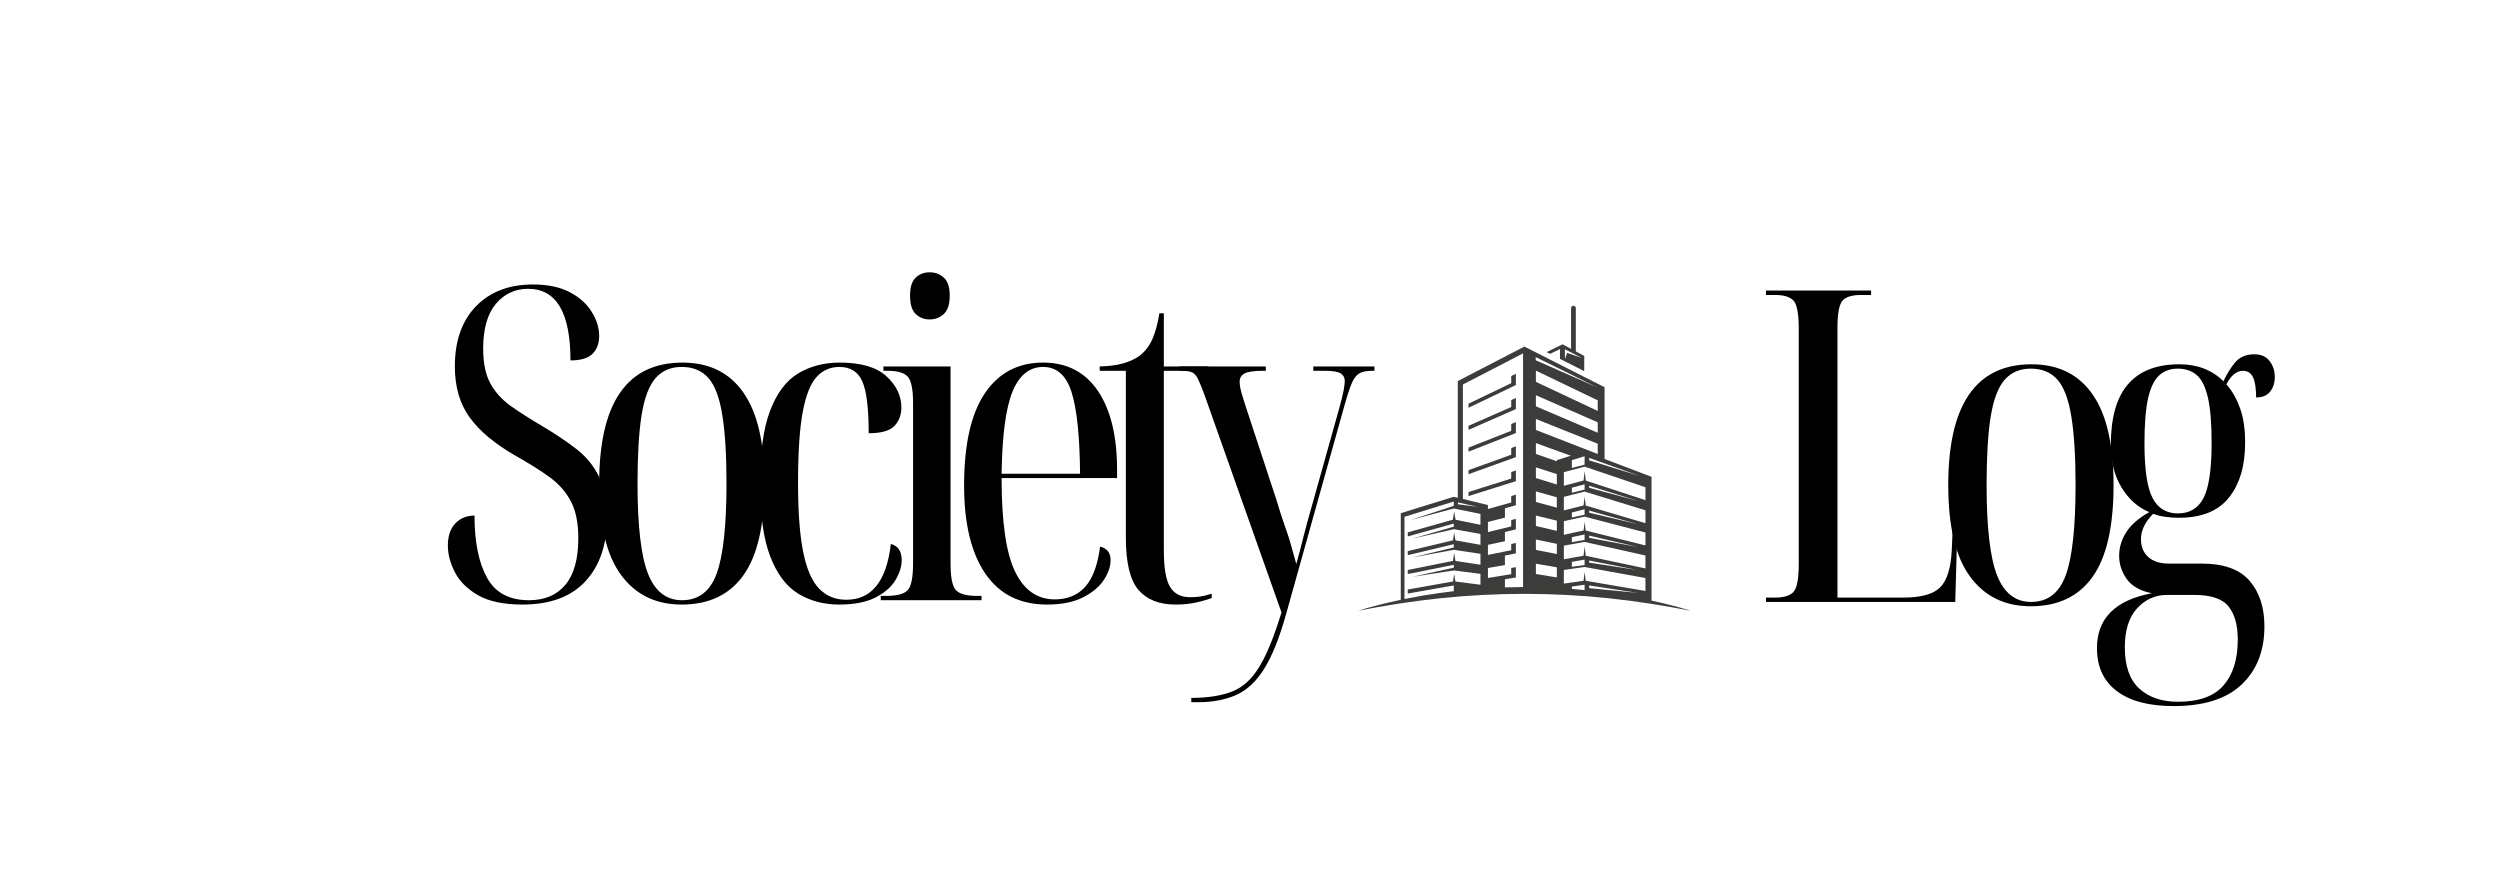 <svg xmlns="http://www.w3.org/2000/svg" xmlns:xlink="http://www.w3.org/1999/xlink" width="432" zoomAndPan="magnify" viewBox="0 0 324 113.25" height="151" preserveAspectRatio="xMidYMid meet" version="1.0"><defs><g/><clipPath id="c81c447220"><path d="M 175.895 39.625 L 219.105 39.625 L 219.105 79.113 L 175.895 79.113 Z M 175.895 39.625 " clip-rule="nonzero"/></clipPath></defs><g fill="#000000" fill-opacity="1"><g transform="translate(56.011, 77.789)"><g><path d="M 11.703 0.562 C 9.285 0.562 7.367 0.16 5.953 -0.641 C 4.547 -1.453 3.539 -2.453 2.938 -3.641 C 2.332 -4.828 2.031 -5.969 2.031 -7.062 C 2.031 -8.301 2.348 -9.258 2.984 -9.938 C 3.629 -10.625 4.461 -10.969 5.484 -10.969 C 5.484 -7.57 6.02 -4.895 7.094 -2.938 C 8.164 -0.977 9.984 0 12.547 0 C 14.578 0 16.148 -0.664 17.266 -2 C 18.379 -3.344 18.938 -5.352 18.938 -8.031 C 18.938 -10.02 18.613 -11.617 17.969 -12.828 C 17.332 -14.035 16.422 -15.07 15.234 -15.938 C 14.047 -16.801 12.582 -17.723 10.844 -18.703 C 8.133 -20.254 6.141 -21.914 4.859 -23.688 C 3.578 -25.457 2.938 -27.66 2.938 -30.297 C 2.938 -33.609 3.848 -36.207 5.672 -38.094 C 7.504 -39.977 9.969 -40.922 13.062 -40.922 C 14.977 -40.922 16.566 -40.586 17.828 -39.922 C 19.086 -39.266 20.035 -38.414 20.672 -37.375 C 21.316 -36.344 21.641 -35.301 21.641 -34.25 C 21.641 -33.27 21.348 -32.492 20.766 -31.922 C 20.18 -31.359 19.234 -31.078 17.922 -31.078 C 17.922 -37.266 16.094 -40.359 12.438 -40.359 C 10.738 -40.359 9.344 -39.707 8.25 -38.406 C 7.156 -37.102 6.609 -35.172 6.609 -32.609 C 6.609 -30.766 6.91 -29.273 7.516 -28.141 C 8.117 -27.016 8.992 -26.035 10.141 -25.203 C 11.297 -24.379 12.68 -23.492 14.297 -22.547 C 15.953 -21.566 17.41 -20.586 18.672 -19.609 C 19.941 -18.629 20.922 -17.441 21.609 -16.047 C 22.305 -14.648 22.656 -12.863 22.656 -10.688 C 22.656 -7.219 21.723 -4.473 19.859 -2.453 C 17.992 -0.441 15.273 0.562 11.703 0.562 Z M 11.703 0.562 "/></g></g></g><g fill="#000000" fill-opacity="1"><g transform="translate(75.279, 77.789)"><g><path d="M 13.062 0.562 C 9.707 0.562 7.086 -0.719 5.203 -3.281 C 3.316 -5.844 2.375 -9.797 2.375 -15.141 C 2.375 -25.578 5.973 -30.797 13.172 -30.797 C 16.641 -30.797 19.273 -29.492 21.078 -26.891 C 22.891 -24.297 23.797 -20.379 23.797 -15.141 C 23.797 -9.754 22.891 -5.789 21.078 -3.25 C 19.273 -0.707 16.602 0.562 13.062 0.562 Z M 13.109 0 C 15.254 0 16.75 -1.145 17.594 -3.438 C 18.445 -5.738 18.875 -9.641 18.875 -15.141 C 18.875 -18.836 18.691 -21.797 18.328 -24.016 C 17.973 -26.242 17.375 -27.836 16.531 -28.797 C 15.688 -29.754 14.531 -30.234 13.062 -30.234 C 11.664 -30.234 10.539 -29.754 9.688 -28.797 C 8.844 -27.836 8.238 -26.242 7.875 -24.016 C 7.52 -21.797 7.344 -18.836 7.344 -15.141 C 7.344 -9.641 7.797 -5.738 8.703 -3.438 C 9.609 -1.145 11.078 0 13.109 0 Z M 13.109 0 "/></g></g></g><g fill="#000000" fill-opacity="1"><g transform="translate(96.129, 77.789)"><g><path d="M 12.609 0.562 C 10.609 0.562 8.832 0.082 7.281 -0.875 C 5.738 -1.832 4.535 -3.453 3.672 -5.734 C 2.805 -8.016 2.375 -11.148 2.375 -15.141 C 2.375 -19.141 2.805 -22.273 3.672 -24.547 C 4.535 -26.828 5.738 -28.438 7.281 -29.375 C 8.832 -30.32 10.645 -30.797 12.719 -30.797 C 15.469 -30.797 17.484 -30.203 18.766 -29.016 C 20.047 -27.828 20.688 -26.484 20.688 -24.984 C 20.688 -24.004 20.383 -23.203 19.781 -22.578 C 19.176 -21.953 18.066 -21.641 16.453 -21.641 C 16.453 -24.879 16.176 -27.117 15.625 -28.359 C 15.082 -29.609 14.094 -30.234 12.656 -30.234 C 11.488 -30.234 10.508 -29.805 9.719 -28.953 C 8.926 -28.109 8.32 -26.594 7.906 -24.406 C 7.5 -22.227 7.297 -19.16 7.297 -15.203 C 7.297 -11.43 7.52 -8.441 7.969 -6.234 C 8.414 -4.035 9.102 -2.457 10.031 -1.5 C 10.957 -0.539 12.133 -0.062 13.562 -0.062 C 16.844 -0.062 18.766 -2.473 19.328 -7.297 C 19.859 -7.141 20.223 -6.879 20.422 -6.516 C 20.629 -6.16 20.734 -5.723 20.734 -5.203 C 20.734 -4.41 20.477 -3.57 19.969 -2.688 C 19.469 -1.801 18.613 -1.035 17.406 -0.391 C 16.195 0.242 14.598 0.562 12.609 0.562 Z M 12.609 0.562 "/></g></g></g><g fill="#000000" fill-opacity="1"><g transform="translate(113.193, 77.789)"><g><path d="M 7.297 -36.391 C 6.578 -36.391 5.973 -36.625 5.484 -37.094 C 4.992 -37.57 4.75 -38.359 4.75 -39.453 C 4.75 -40.578 4.992 -41.363 5.484 -41.812 C 5.973 -42.27 6.578 -42.5 7.297 -42.5 C 8.004 -42.5 8.613 -42.27 9.125 -41.812 C 9.633 -41.363 9.891 -40.578 9.891 -39.453 C 9.891 -38.359 9.633 -37.57 9.125 -37.094 C 8.613 -36.625 8.004 -36.391 7.297 -36.391 Z M 0.953 0 L 0.953 -0.562 L 1.703 -0.562 C 3.055 -0.562 3.969 -0.805 4.438 -1.297 C 4.906 -1.785 5.141 -2.953 5.141 -4.797 L 5.141 -25.547 C 5.141 -27.316 4.91 -28.457 4.453 -28.969 C 4.004 -29.477 3.141 -29.734 1.859 -29.734 L 1.297 -29.734 L 1.297 -30.297 L 10 -30.297 L 10 -4.75 C 10 -2.938 10.234 -1.785 10.703 -1.297 C 11.18 -0.805 12.078 -0.562 13.391 -0.562 L 14.016 -0.562 L 14.016 0 Z M 0.953 0 "/></g></g></g><g fill="#000000" fill-opacity="1"><g transform="translate(122.572, 77.789)"><g><path d="M 13.109 0.562 C 9.609 0.562 6.941 -0.781 5.109 -3.469 C 3.285 -6.164 2.375 -9.961 2.375 -14.859 C 2.375 -20.172 3.27 -24.156 5.062 -26.812 C 6.852 -29.469 9.367 -30.797 12.609 -30.797 C 15.691 -30.797 18.062 -29.57 19.719 -27.125 C 21.375 -24.676 22.203 -21.25 22.203 -16.844 L 22.203 -15.828 L 7.234 -15.828 C 7.234 -10.141 7.816 -6.098 8.984 -3.703 C 10.148 -1.305 11.863 -0.109 14.125 -0.109 C 15.781 -0.109 17.098 -0.656 18.078 -1.75 C 19.055 -2.844 19.695 -4.578 20 -6.953 C 20.906 -6.723 21.359 -6.141 21.359 -5.203 C 21.359 -4.367 21.066 -3.508 20.484 -2.625 C 19.898 -1.738 18.992 -0.984 17.766 -0.359 C 16.547 0.254 14.992 0.562 13.109 0.562 Z M 7.234 -16.391 L 17.406 -16.391 C 17.363 -21.285 16.992 -24.816 16.297 -26.984 C 15.609 -29.148 14.379 -30.234 12.609 -30.234 C 10.836 -30.234 9.516 -29.16 8.641 -27.016 C 7.773 -24.867 7.305 -21.328 7.234 -16.391 Z M 7.234 -16.391 "/></g></g></g><g fill="#000000" fill-opacity="1"><g transform="translate(141.614, 77.789)"><g><path d="M 10.734 0.562 C 8.629 0.562 7.031 -0.066 5.938 -1.328 C 4.844 -2.586 4.297 -4.859 4.297 -8.141 L 4.297 -29.734 L 0.906 -29.734 L 0.906 -30.297 C 2.113 -30.328 3.141 -30.461 3.984 -30.703 C 4.828 -30.953 5.535 -31.285 6.109 -31.703 C 6.859 -32.305 7.422 -33.066 7.797 -33.984 C 8.172 -34.91 8.453 -35.977 8.641 -37.188 L 9.219 -37.188 L 9.219 -30.297 L 14.984 -30.297 L 14.984 -29.734 L 9.219 -29.734 L 9.219 -6.5 C 9.219 -4.195 9.488 -2.602 10.031 -1.719 C 10.57 -0.832 11.43 -0.391 12.609 -0.391 C 13.016 -0.391 13.438 -0.414 13.875 -0.469 C 14.312 -0.531 14.828 -0.656 15.422 -0.844 L 15.422 -0.281 C 14.93 -0.094 14.281 0.094 13.469 0.281 C 12.664 0.469 11.754 0.562 10.734 0.562 Z M 10.734 0.562 "/></g></g></g><g fill="#000000" fill-opacity="1"><g transform="translate(152.688, 77.789)"><g><path d="M 1.703 13.219 L 1.703 12.656 C 3.848 12.656 5.613 12.379 7 11.828 C 8.395 11.285 9.57 10.211 10.531 8.609 C 11.5 7.016 12.453 4.672 13.391 1.578 L 3.453 -26.5 C 3.109 -27.445 2.82 -28.156 2.594 -28.625 C 2.375 -29.094 2.113 -29.395 1.812 -29.531 C 1.508 -29.664 1.055 -29.734 0.453 -29.734 L 0.172 -29.734 L 0.172 -30.297 L 11.359 -30.297 L 11.359 -29.734 L 11.016 -29.734 C 9.848 -29.734 9.047 -29.617 8.609 -29.391 C 8.18 -29.16 7.969 -28.801 7.969 -28.312 C 7.969 -27.938 8.051 -27.445 8.219 -26.844 C 8.395 -26.238 8.613 -25.539 8.875 -24.75 L 12.719 -13.062 C 13.051 -11.969 13.32 -11.109 13.531 -10.484 C 13.738 -9.859 13.926 -9.312 14.094 -8.844 C 14.27 -8.375 14.441 -7.828 14.609 -7.203 C 14.773 -6.578 15.008 -5.738 15.312 -4.688 C 15.582 -5.633 15.883 -6.785 16.219 -8.141 C 16.562 -9.492 16.938 -10.867 17.344 -12.266 L 20.906 -24.984 C 21.176 -25.961 21.359 -26.711 21.453 -27.234 C 21.547 -27.766 21.594 -28.16 21.594 -28.422 C 21.594 -28.836 21.422 -29.16 21.078 -29.391 C 20.742 -29.617 20.047 -29.734 18.984 -29.734 L 17.516 -29.734 L 17.516 -30.297 L 25.438 -30.297 L 25.438 -29.734 L 25.156 -29.734 C 24.438 -29.734 23.891 -29.629 23.516 -29.422 C 23.141 -29.211 22.816 -28.816 22.547 -28.234 C 22.285 -27.648 21.984 -26.754 21.641 -25.547 L 14.016 1.703 C 13.148 4.828 12.195 7.219 11.156 8.875 C 10.125 10.531 8.91 11.664 7.516 12.281 C 6.117 12.906 4.461 13.219 2.547 13.219 Z M 1.703 13.219 "/></g></g></g><g fill="#000000" fill-opacity="1"><g transform="translate(227.291, 78.009)"><g><path d="M 1.578 0 L 1.578 -0.562 L 2.766 -0.562 C 3.93 -0.562 4.734 -0.816 5.172 -1.328 C 5.609 -1.836 5.828 -3.051 5.828 -4.969 L 5.828 -35.375 C 5.828 -37.301 5.609 -38.516 5.172 -39.016 C 4.734 -39.523 3.93 -39.781 2.766 -39.781 L 1.578 -39.781 L 1.578 -40.359 L 15.203 -40.359 L 15.203 -39.781 L 13.906 -39.781 C 12.738 -39.781 11.938 -39.535 11.5 -39.047 C 11.062 -38.555 10.844 -37.367 10.844 -35.484 L 10.844 -0.562 L 19.391 -0.562 C 21.68 -0.562 23.27 -1.004 24.156 -1.891 C 25.039 -2.773 25.539 -4.367 25.656 -6.672 L 25.891 -12.031 L 26.453 -12.031 L 26.109 0 Z M 1.578 0 "/></g></g></g><g fill="#000000" fill-opacity="1"><g transform="translate(250.119, 78.009)"><g><path d="M 13.062 0.562 C 9.707 0.562 7.086 -0.719 5.203 -3.281 C 3.316 -5.844 2.375 -9.797 2.375 -15.141 C 2.375 -25.578 5.973 -30.797 13.172 -30.797 C 16.641 -30.797 19.273 -29.492 21.078 -26.891 C 22.891 -24.297 23.797 -20.379 23.797 -15.141 C 23.797 -9.754 22.891 -5.789 21.078 -3.25 C 19.273 -0.707 16.602 0.562 13.062 0.562 Z M 13.109 0 C 15.254 0 16.75 -1.145 17.594 -3.438 C 18.445 -5.738 18.875 -9.641 18.875 -15.141 C 18.875 -18.836 18.691 -21.797 18.328 -24.016 C 17.973 -26.242 17.375 -27.836 16.531 -28.797 C 15.688 -29.754 14.531 -30.234 13.062 -30.234 C 11.664 -30.234 10.539 -29.754 9.688 -28.797 C 8.844 -27.836 8.238 -26.242 7.875 -24.016 C 7.52 -21.797 7.344 -18.836 7.344 -15.141 C 7.344 -9.641 7.797 -5.738 8.703 -3.438 C 9.609 -1.145 11.078 0 13.109 0 Z M 13.109 0 "/></g></g></g><g fill="#000000" fill-opacity="1"><g transform="translate(270.969, 78.009)"><g><path d="M 10.734 13.5 C 7.535 13.5 5.078 12.848 3.359 11.547 C 1.648 10.254 0.797 8.398 0.797 5.984 C 0.797 2.141 3.164 -0.227 7.906 -1.125 C 6.406 -1.426 5.32 -2.039 4.656 -2.969 C 4 -3.895 3.672 -4.898 3.672 -5.984 C 3.672 -7.047 3.973 -8.055 4.578 -9.016 C 5.18 -9.973 6.18 -10.848 7.578 -11.641 C 6.109 -12.242 4.91 -13.305 3.984 -14.828 C 3.055 -16.359 2.594 -18.195 2.594 -20.344 C 2.594 -23.883 3.336 -26.508 4.828 -28.219 C 6.316 -29.938 8.531 -30.797 11.469 -30.797 C 13.812 -30.797 15.719 -30.062 17.188 -28.594 C 17.562 -29.426 18.047 -30.219 18.641 -30.969 C 19.242 -31.719 20.094 -32.094 21.188 -32.094 C 22.062 -32.094 22.723 -31.801 23.172 -31.219 C 23.617 -30.633 23.844 -29.945 23.844 -29.156 C 23.844 -28.406 23.645 -27.773 23.25 -27.266 C 22.852 -26.754 22.242 -26.5 21.422 -26.5 C 21.422 -27.707 21.285 -28.582 21.016 -29.125 C 20.754 -29.676 20.32 -29.953 19.719 -29.953 C 18.895 -29.953 18.18 -29.367 17.578 -28.203 C 18.328 -27.336 18.914 -26.301 19.344 -25.094 C 19.781 -23.883 20 -22.395 20 -20.625 C 20 -17.645 19.301 -15.281 17.906 -13.531 C 16.52 -11.781 14.359 -10.906 11.422 -10.906 C 10.891 -10.906 10.32 -10.941 9.719 -11.016 C 9.113 -11.098 8.566 -11.234 8.078 -11.422 C 7.023 -10.359 6.5 -9.266 6.5 -8.141 C 6.5 -7.16 6.816 -6.383 7.453 -5.812 C 8.098 -5.25 8.969 -4.969 10.062 -4.969 L 14.359 -4.969 C 17.223 -4.969 19.297 -4.223 20.578 -2.734 C 21.859 -1.254 22.5 0.711 22.5 3.172 C 22.5 6.328 21.516 8.836 19.547 10.703 C 17.586 12.566 14.648 13.5 10.734 13.5 Z M 11.297 -11.469 C 12.805 -11.469 13.91 -12.133 14.609 -13.469 C 15.305 -14.812 15.656 -17.195 15.656 -20.625 C 15.656 -23.156 15.492 -25.113 15.172 -26.5 C 14.848 -27.895 14.363 -28.863 13.719 -29.406 C 13.082 -29.957 12.258 -30.234 11.25 -30.234 C 10.301 -30.234 9.504 -29.941 8.859 -29.359 C 8.223 -28.773 7.742 -27.785 7.422 -26.391 C 7.109 -24.992 6.953 -23.055 6.953 -20.578 C 6.953 -17.18 7.301 -14.812 8 -13.469 C 8.695 -12.133 9.797 -11.469 11.297 -11.469 Z M 11.297 12.938 C 14.016 12.938 15.984 12.227 17.203 10.812 C 18.43 9.406 19.047 7.422 19.047 4.859 C 19.047 3.016 18.648 1.594 17.859 0.594 C 17.066 -0.406 15.578 -0.906 13.391 -0.906 L 9.891 -0.906 C 8.348 -0.906 7.047 -0.32 5.984 0.844 C 4.93 2.008 4.406 3.688 4.406 5.875 C 4.406 8.289 5.023 10.07 6.266 11.219 C 7.516 12.363 9.191 12.938 11.297 12.938 Z M 11.297 12.938 "/></g></g></g><g clip-path="url(#c81c447220)"><path fill="#3c3c3b" d="M 204.992 46.379 L 203.105 45.738 L 202.816 46.547 L 202.805 45.262 Z M 200.898 45.859 L 202.172 45.234 L 202.172 46.508 L 205.312 48.098 L 205.324 46.133 L 204.227 45.543 L 204.227 39.934 C 204.227 39.762 204.086 39.625 203.918 39.625 C 203.746 39.625 203.609 39.762 203.609 39.934 L 203.609 45.211 L 202.508 44.621 L 200.445 45.633 Z M 188.41 76.617 L 188.41 75.871 L 182.445 76.926 L 182.445 76.398 L 188.305 75.359 L 188.461 74.379 L 188.621 75.363 L 191.867 75.781 L 191.867 74.371 L 188.438 73.93 L 188.41 73.934 L 183.074 74.75 L 188.41 73.57 L 188.41 73.199 L 182.445 74.398 L 182.445 73.871 L 188.301 72.691 L 188.461 71.676 L 188.625 72.695 L 191.867 73.188 L 191.867 71.777 L 188.438 71.254 L 188.41 71.262 L 183.004 72.25 L 188.41 70.949 L 188.41 70.527 L 182.445 71.953 L 182.445 71.422 L 188.301 70.027 L 188.461 69 L 188.625 70.027 L 191.867 70.609 L 191.867 69.199 L 188.438 68.582 L 188.41 68.59 L 182.957 69.832 L 188.41 68.254 L 188.41 67.852 L 182.445 69.523 L 182.445 68.996 L 188.289 67.355 L 188.461 66.273 L 188.637 67.355 L 191.867 68.012 L 191.867 66.602 L 188.438 65.902 L 188.41 65.91 L 182.812 67.391 L 188.41 65.559 L 188.41 65 L 182.02 66.98 L 182.02 77.633 C 183.539 77.324 185.07 77.062 186.605 76.848 C 187.207 76.762 187.809 76.688 188.41 76.617 Z M 188.949 65.355 L 191.492 65.676 L 188.949 65.113 Z M 189.59 64.664 L 191.328 65.086 L 192.836 65.449 L 192.836 65.969 L 195.855 65.121 L 195.855 64.285 L 196.457 64.109 L 196.457 65.48 L 195.039 65.879 L 195.039 67.082 L 192.836 67.648 L 192.836 68.957 L 195.855 68.223 L 195.855 67.398 L 196.457 67.246 L 196.457 68.605 L 195.039 68.949 L 195.039 70.145 L 192.836 70.613 L 192.836 71.914 L 195.855 71.309 L 195.855 70.5 L 196.457 70.371 L 196.457 71.719 L 195.039 72 L 195.039 73.227 L 192.836 73.617 L 192.836 74.906 L 195.855 74.414 L 195.855 73.613 L 196.457 73.504 L 196.457 74.844 L 195.039 75.074 L 195.039 76.125 C 195.82 76.098 196.602 76.086 197.387 76.082 L 197.387 45.797 L 189.59 49.832 Z M 199.027 46.688 L 207.031 50.215 L 199.027 46.281 Z M 207.066 51.887 L 199.051 48.031 L 199.051 49.488 L 207.066 53.258 Z M 205.957 59.34 L 205.957 59.66 L 212.547 61.703 Z M 213.25 63.145 L 205.371 60.477 L 202.676 61.195 L 202.676 62.957 L 205.227 62.277 L 205.371 61.074 L 205.516 62.285 L 213.25 64.82 Z M 203.715 76.324 C 204.266 76.367 204.816 76.418 205.363 76.473 L 205.363 75.781 L 203.715 76.016 Z M 199.051 73.055 L 199.051 74.391 L 201.766 74.832 L 201.766 73.523 Z M 199.051 69.918 L 199.051 71.266 L 201.766 71.801 L 201.766 70.484 Z M 199.051 66.812 L 199.051 68.168 L 201.766 68.805 L 201.766 67.477 Z M 199.051 63.684 L 199.051 65.055 L 201.766 65.793 L 201.766 64.453 Z M 199.051 60.57 L 199.051 61.953 L 201.766 62.797 L 201.766 61.441 Z M 212.281 67.945 L 205.957 66.168 L 205.957 66.445 Z M 205.363 66.711 L 205.363 66.004 L 203.715 66.418 L 203.715 67.062 Z M 213.25 70.688 L 213.25 69.016 L 205.363 66.953 L 202.676 67.547 L 202.676 69.312 L 205.234 68.754 L 205.371 67.633 L 205.504 68.754 Z M 212.281 70.891 L 205.957 69.414 L 205.957 69.707 Z M 205.363 69.973 L 205.363 69.266 L 203.715 69.617 L 203.715 70.266 Z M 213.25 73.668 L 213.25 71.992 L 205.371 70.234 L 202.676 70.715 L 202.676 72.48 L 205.227 72.023 L 205.371 70.824 L 205.512 72.027 Z M 212.227 73.875 L 205.957 72.641 L 205.957 72.918 Z M 205.363 73.227 L 205.363 72.527 L 203.715 72.82 L 203.715 73.457 Z M 205.957 75.875 L 205.957 76.227 L 212.223 76.832 Z M 213.25 76.586 L 213.25 74.914 L 205.363 73.48 L 202.676 73.867 L 202.676 75.633 L 205.23 75.273 L 205.371 74.102 L 205.508 75.27 Z M 212.375 64.949 L 205.957 62.953 L 205.957 63.219 Z M 205.363 63.449 L 205.363 62.77 L 203.715 63.207 L 203.715 63.863 Z M 202.676 64.391 L 202.676 66.152 L 205.23 65.512 L 205.371 64.352 L 205.508 65.516 L 213.25 67.805 L 213.25 66.133 L 205.363 63.711 Z M 199.051 57.426 L 199.051 58.828 L 201.766 59.781 L 201.766 59.625 L 203.578 59.066 Z M 203.715 59.637 L 203.715 60.652 L 205.363 60.215 L 205.363 59.129 Z M 207.066 56.086 L 207.066 54.738 L 199.051 51.219 L 199.051 52.656 Z M 199.051 54.305 L 199.051 55.723 L 207.066 58.84 L 207.066 57.508 Z M 219.227 79.176 C 215.645 78.477 212.047 77.906 208.434 77.527 C 204.82 77.152 201.191 76.969 197.562 76.961 C 193.934 76.969 190.305 77.152 186.688 77.531 C 183.074 77.906 179.477 78.477 175.895 79.176 C 177.754 78.613 179.637 78.137 181.539 77.734 L 181.539 66.512 L 188.41 64.383 L 188.93 64.508 L 188.93 49.383 L 197.562 44.914 L 207.953 50.184 L 207.953 59.484 L 214.039 61.793 L 214.039 77.836 C 215.789 78.215 217.52 78.66 219.227 79.176 Z M 196.457 51.574 L 195.855 51.844 L 195.855 52.75 L 190.32 55.18 L 190.32 55.711 L 196.457 53.016 Z M 196.457 48.438 L 195.855 48.734 L 195.855 49.66 L 190.32 52.316 L 190.32 52.848 L 196.457 49.902 Z M 196.457 54.703 L 195.855 54.949 L 195.855 55.832 L 190.32 58.012 L 190.32 58.539 L 196.457 56.121 Z M 196.457 60.973 L 195.855 61.172 L 195.855 62.02 L 190.32 63.766 L 190.32 64.293 L 196.457 62.359 Z M 196.457 59.246 L 190.32 61.457 L 190.32 60.93 L 195.855 58.934 L 195.855 58.066 L 196.457 57.844 L 196.457 59.246 " fill-opacity="1" fill-rule="nonzero"/></g></svg>